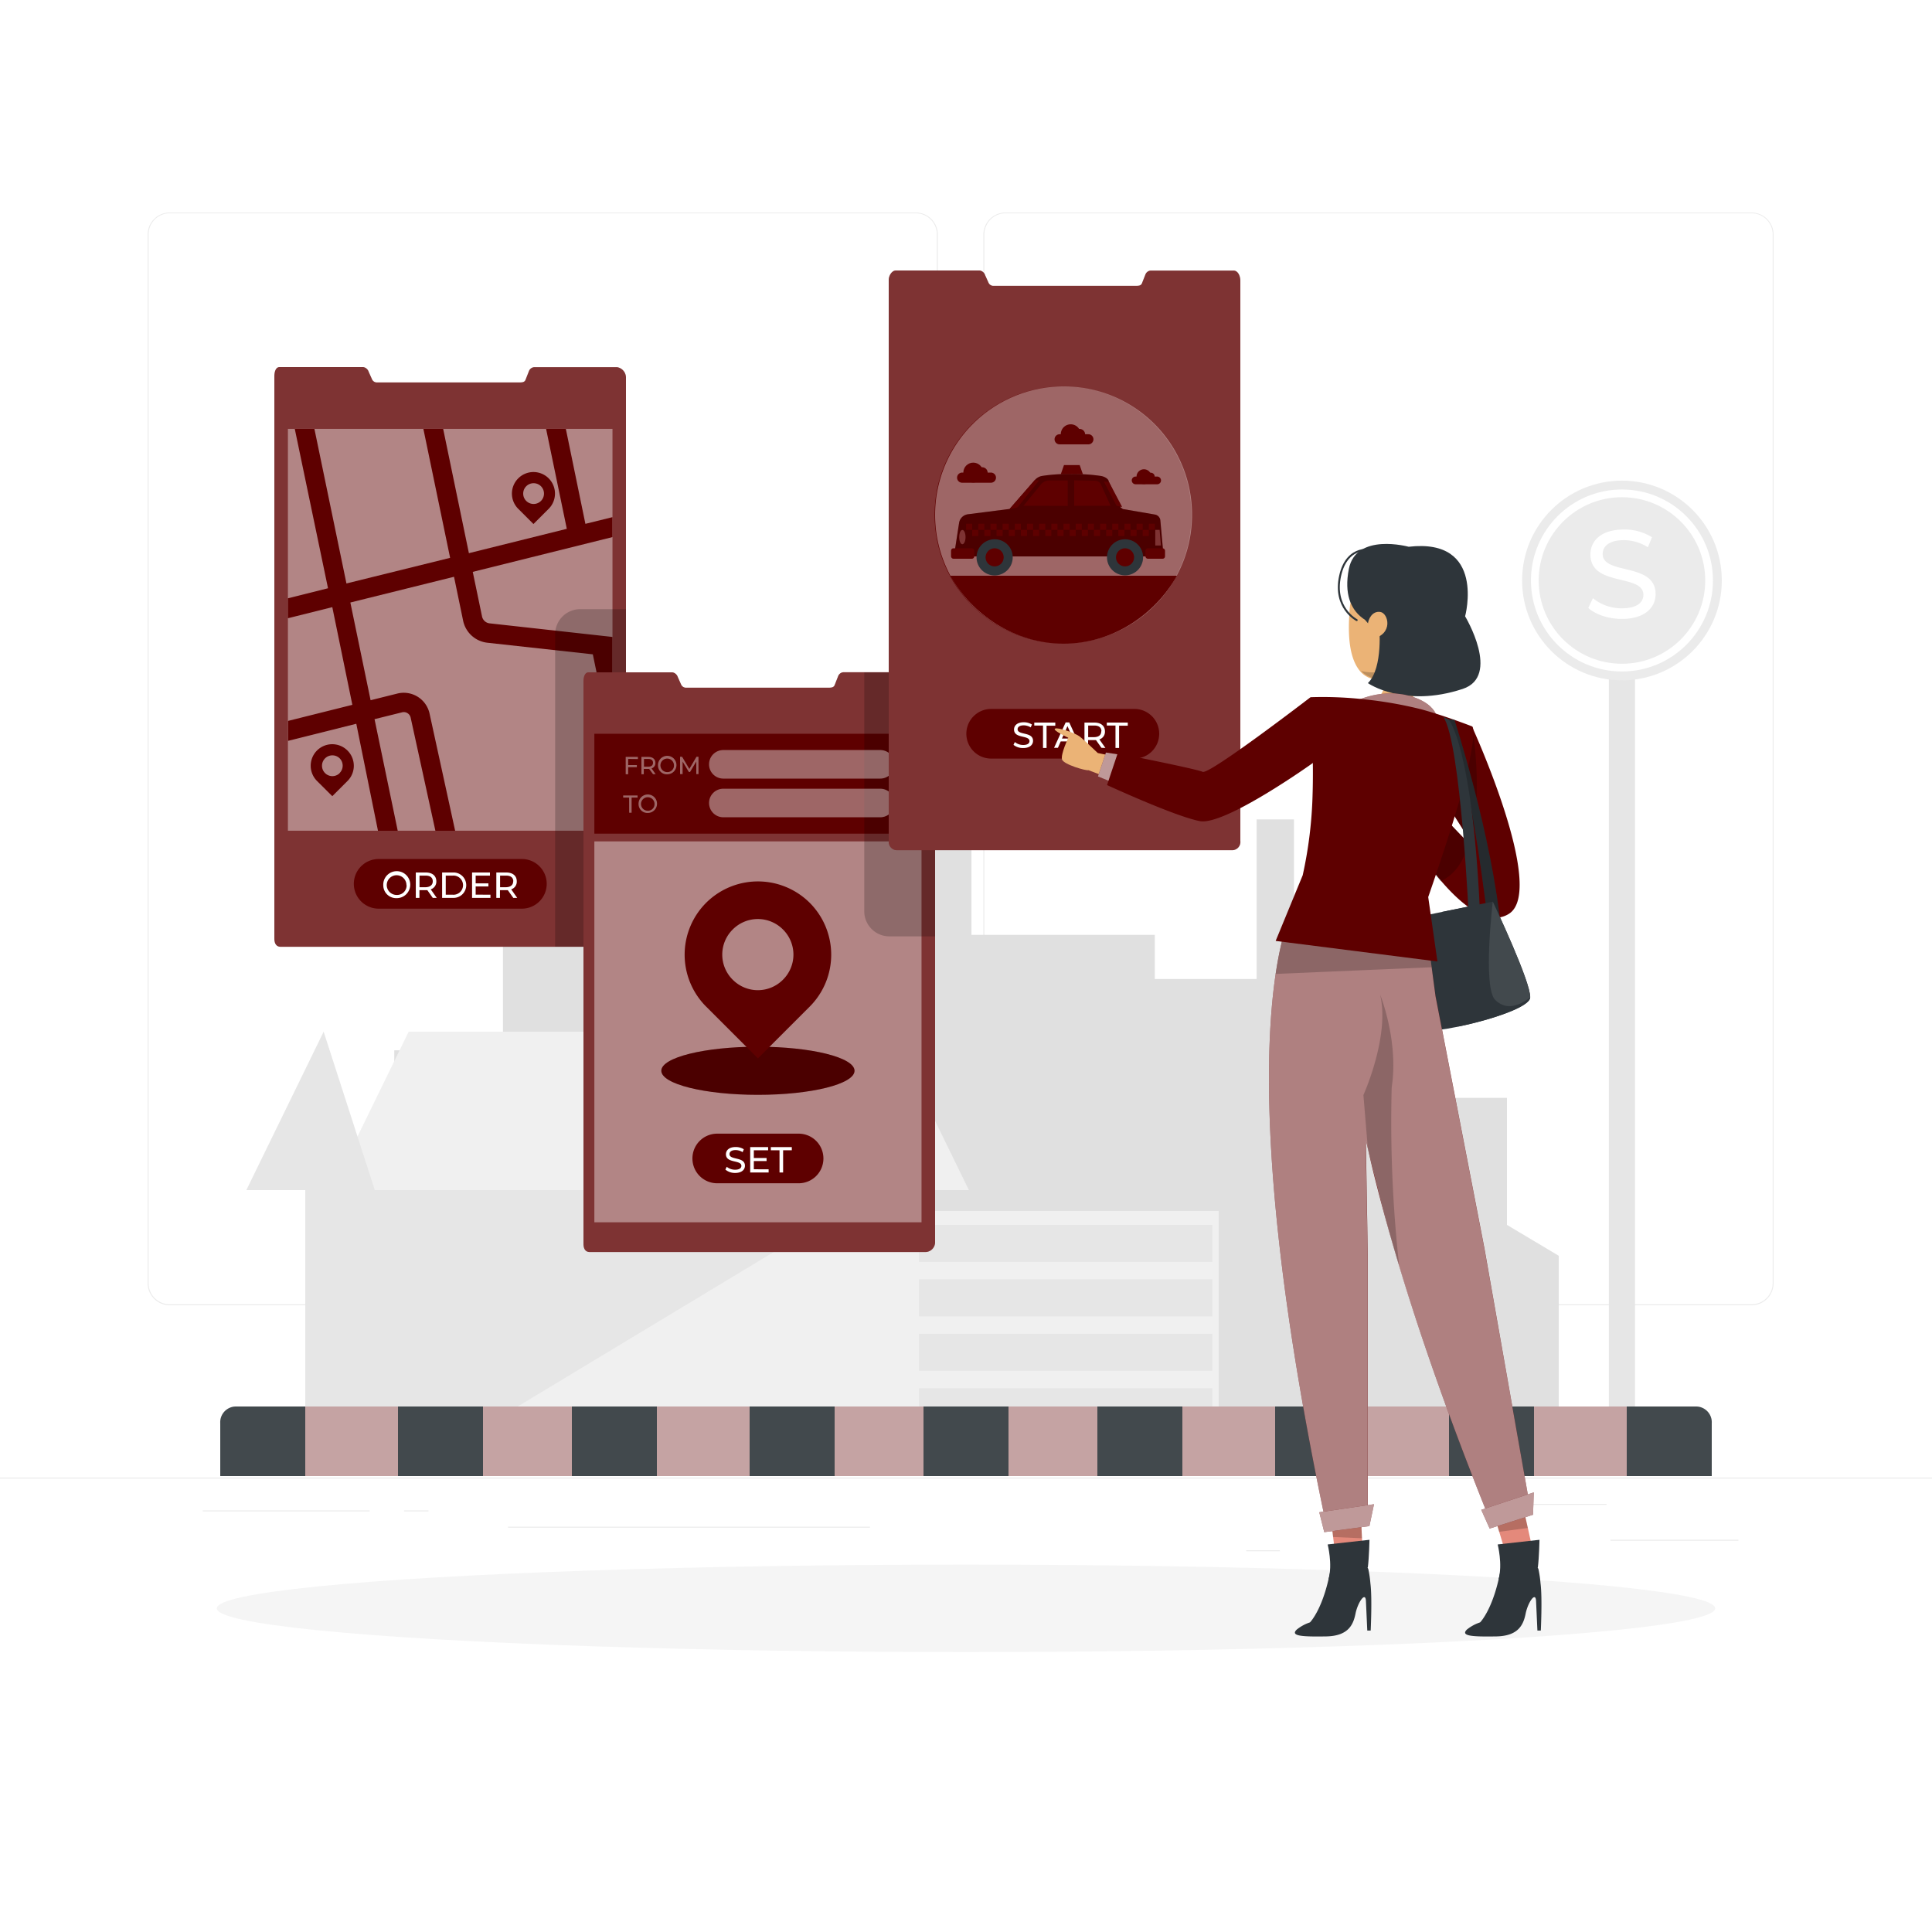 <svg class="animated" id="freepik_stories-user-flow" xmlns="http://www.w3.org/2000/svg" viewBox="0 0 500 500" version="1.1" xmlns:xlink="http://www.w3.org/1999/xlink" xmlns:svgjs="http://svgjs.com/svgjs"><style>svg#freepik_stories-user-flow:not(.animated) .animable {opacity: 0;}svg#freepik_stories-user-flow.animated #freepik--Character--inject-143 {animation: 1s 1 forwards cubic-bezier(.36,-0.01,.5,1.38) slideLeft;animation-delay: 0s;}            @keyframes slideLeft {                0% {                    opacity: 0;                    transform: translateX(-30px);                }                100% {                    opacity: 1;                    transform: translateX(0);                }            }        </style><g id="freepik--background-complete--inject-143" class="animable" style="transform-origin: 250px 228.23px;"><rect y="382.4" width="500" height="0.25" style="fill: rgb(235, 235, 235); transform-origin: 250px 382.525px;" id="elm64tcz9wuyj" class="animable"></rect><rect x="416.78" y="398.49" width="33.12" height="0.25" style="fill: rgb(235, 235, 235); transform-origin: 433.34px 398.615px;" id="el3m6f8d99xz6" class="animable"></rect><rect x="322.53" y="401.21" width="8.69" height="0.25" style="fill: rgb(235, 235, 235); transform-origin: 326.875px 401.335px;" id="elbcggmb99q8t" class="animable"></rect><rect x="396.59" y="389.21" width="19.19" height="0.25" style="fill: rgb(235, 235, 235); transform-origin: 406.185px 389.335px;" id="el5785ykyazmk" class="animable"></rect><rect x="52.46" y="390.89" width="43.19" height="0.25" style="fill: rgb(235, 235, 235); transform-origin: 74.055px 391.015px;" id="elydebn15jth9" class="animable"></rect><rect x="104.56" y="390.89" width="6.33" height="0.25" style="fill: rgb(235, 235, 235); transform-origin: 107.725px 391.015px;" id="eluajpa1ajsn" class="animable"></rect><rect x="131.47" y="395.11" width="93.68" height="0.25" style="fill: rgb(235, 235, 235); transform-origin: 178.31px 395.235px;" id="el1m14unfp40e" class="animable"></rect><path d="M237,337.8H43.91a5.71,5.71,0,0,1-5.7-5.71V60.66A5.71,5.71,0,0,1,43.91,55H237a5.71,5.71,0,0,1,5.71,5.71V332.09A5.71,5.71,0,0,1,237,337.8ZM43.91,55.2a5.46,5.46,0,0,0-5.45,5.46V332.09a5.46,5.46,0,0,0,5.45,5.46H237a5.47,5.47,0,0,0,5.46-5.46V60.66A5.47,5.47,0,0,0,237,55.2Z" style="fill: rgb(235, 235, 235); transform-origin: 140.46px 196.4px;" id="elb9og3ogs1hl" class="animable"></path><path d="M453.31,337.8H260.21a5.72,5.72,0,0,1-5.71-5.71V60.66A5.72,5.72,0,0,1,260.21,55h193.1A5.71,5.71,0,0,1,459,60.66V332.09A5.71,5.71,0,0,1,453.31,337.8ZM260.21,55.2a5.47,5.47,0,0,0-5.46,5.46V332.09a5.47,5.47,0,0,0,5.46,5.46h193.1a5.47,5.47,0,0,0,5.46-5.46V60.66a5.47,5.47,0,0,0-5.46-5.46Z" style="fill: rgb(235, 235, 235); transform-origin: 356.75px 196.4px;" id="elyhbotdayabd" class="animable"></path><polygon points="390 317 390 284.12 334.88 284.12 334.88 212.07 325.21 212.07 325.21 253.36 298.86 253.36 298.86 241.94 251.41 241.94 251.41 202.4 242.62 202.4 242.62 154.08 235.59 154.08 235.59 201.52 218.9 201.52 218.9 271.81 187.27 271.81 187.27 201.52 130.16 201.52 130.16 271.81 102.04 271.81 102.04 366.71 403.41 366.71 403.41 325 390 317" style="fill: rgb(224, 224, 224); transform-origin: 252.725px 260.395px;" id="eljlsvq6v3uzb" class="animable"></polygon><polygon points="250.75 308 230.74 267 105.76 267 85.75 308 101 308 101 367 235 367 235 308 250.75 308" style="fill: rgb(240, 240, 240); transform-origin: 168.25px 317px;" id="el7ip0qopjjj5" class="animable"></polygon><rect x="223" y="313.38" width="92.41" height="53.62" style="fill: rgb(240, 240, 240); transform-origin: 269.205px 340.19px;" id="el8a1wkqp92r6" class="animable"></rect><rect x="237.85" y="317" width="75.91" height="9.58" style="fill: rgb(230, 230, 230); transform-origin: 275.805px 321.79px;" id="elrr4assllt0m" class="animable"></rect><rect x="237.85" y="331.09" width="75.91" height="9.58" style="fill: rgb(230, 230, 230); transform-origin: 275.805px 335.88px;" id="eltq4dnubcklc" class="animable"></rect><rect x="237.85" y="345.18" width="75.91" height="9.58" style="fill: rgb(230, 230, 230); transform-origin: 275.805px 349.97px;" id="el9qofnudaoo" class="animable"></rect><rect x="237.85" y="359.27" width="75.91" height="7.73" style="fill: rgb(230, 230, 230); transform-origin: 275.805px 363.135px;" id="el8kzo7027isc" class="animable"></rect><polygon points="213 308 97 308 83.76 267 63.75 308 79 308 79 367 129 367 213 316.33 213 308" style="fill: rgb(230, 230, 230); transform-origin: 138.375px 317px;" id="eljm0oebj1meh" class="animable"></polygon><rect x="416.38" y="133.27" width="6.76" height="233.73" style="fill: rgb(230, 230, 230); transform-origin: 419.76px 250.135px;" id="eli9bg2aow0os" class="animable"></rect><g id="eljal4stam7a"><circle cx="419.76" cy="150.23" r="25.84" style="fill: rgb(235, 235, 235); transform-origin: 419.76px 150.23px; transform: rotate(-80.78deg);" class="animable" id="elbn8ubouhh4i"></circle></g><path d="M411.05,157.34l1.2-2.53a11.64,11.64,0,0,0,7.46,2.62c3.92,0,5.6-1.52,5.6-3.49,0-5.52-13.71-2-13.71-10.44,0-3.49,2.72-6.46,8.66-6.46a13.37,13.37,0,0,1,7.28,2l-1.07,2.59a11.68,11.68,0,0,0-6.21-1.84c-3.84,0-5.49,1.61-5.49,3.58,0,5.53,13.7,2.07,13.7,10.38,0,3.46-2.78,6.43-8.76,6.43C416.26,160.18,412.86,159,411.05,157.34Z" style="fill: rgb(255, 255, 255); transform-origin: 419.76px 148.609px;" id="elg2o3jx4m6uw" class="animable"></path><g id="el9ftdgnm1s5n"><circle cx="419.76" cy="150.23" r="22.55" style="fill: none; stroke: rgb(255, 255, 255); stroke-miterlimit: 10; stroke-width: 2px; transform-origin: 419.76px 150.23px; transform: rotate(-80.78deg);" class="animable" id="elffpk7be8roh"></circle></g></g><g id="freepik--Shadow--inject-143" class="animable" style="transform-origin: 250px 416.24px;"><ellipse id="freepik--path--inject-143" cx="250" cy="416.24" rx="193.89" ry="11.32" style="fill: rgb(245, 245, 245); transform-origin: 250px 416.24px;" class="animable"></ellipse></g><g id="freepik--Street--inject-143" class="animable" style="transform-origin: 250px 373px;"><path d="M443,368.3V382H57V368.3a4.08,4.08,0,0,1,4-4.3H439A4.08,4.08,0,0,1,443,368.3Z" style="fill: rgb(46, 53, 58); transform-origin: 250px 373px;" id="el3hu9dku1tb" class="animable"></path><rect x="79" y="364" width="24" height="18" style="fill: #5E0000; transform-origin: 91px 373px;" id="el27bkm1ny98bh" class="animable"></rect><rect x="125" y="364" width="23" height="18" style="fill: #5E0000; transform-origin: 136.5px 373px;" id="elvgp4uqrlef" class="animable"></rect><rect x="170" y="364" width="24" height="18" style="fill: #5E0000; transform-origin: 182px 373px;" id="el7bybt1haqou" class="animable"></rect><rect x="216" y="364" width="23" height="18" style="fill: #5E0000; transform-origin: 227.5px 373px;" id="elc8gpdwfkmaq" class="animable"></rect><rect x="261" y="364" width="23" height="18" style="fill: #5E0000; transform-origin: 272.5px 373px;" id="el535rl3dfdwn" class="animable"></rect><rect x="306" y="364" width="24" height="18" style="fill: #5E0000; transform-origin: 318px 373px;" id="elotmxt2tf6nk" class="animable"></rect><rect x="352" y="364" width="23" height="18" style="fill: #5E0000; transform-origin: 363.5px 373px;" id="elmwit9qq3ysh" class="animable"></rect><rect x="397" y="364" width="24" height="18" style="fill: #5E0000; transform-origin: 409px 373px;" id="els80q470taer" class="animable"></rect><g id="ellwlaameafyn"><g style="opacity: 0.6; isolation: isolate; transform-origin: 250px 373px;" class="animable" id="el0q2rk99i8sso"><rect x="79" y="364" width="24" height="18" style="fill: rgb(255, 255, 255); transform-origin: 91px 373px;" id="eli4ma47jjn39" class="animable"></rect><rect x="125" y="364" width="23" height="18" style="fill: rgb(255, 255, 255); transform-origin: 136.5px 373px;" id="el2t98tl24n69" class="animable"></rect><rect x="170" y="364" width="24" height="18" style="fill: rgb(255, 255, 255); transform-origin: 182px 373px;" id="el5auchywqqu" class="animable"></rect><rect x="216" y="364" width="23" height="18" style="fill: rgb(255, 255, 255); transform-origin: 227.5px 373px;" id="elolaosdh4om" class="animable"></rect><rect x="261" y="364" width="23" height="18" style="fill: rgb(255, 255, 255); transform-origin: 272.5px 373px;" id="elx0wzqz3c4x" class="animable"></rect><rect x="306" y="364" width="24" height="18" style="fill: rgb(255, 255, 255); transform-origin: 318px 373px;" id="elsaqqfo819s" class="animable"></rect><rect x="352" y="364" width="23" height="18" style="fill: rgb(255, 255, 255); transform-origin: 363.5px 373px;" id="elbf45tuhlcxe" class="animable"></rect><rect x="397" y="364" width="24" height="18" style="fill: rgb(255, 255, 255); transform-origin: 409px 373px;" id="elwwhlafhmvl9" class="animable"></rect></g></g><g id="elikomvrlcq3n"><path d="M443,368.3V382H57V368.3a4.08,4.08,0,0,1,4-4.3H439A4.08,4.08,0,0,1,443,368.3Z" style="fill: rgb(255, 255, 255); opacity: 0.1; isolation: isolate; transform-origin: 250px 373px;" class="animable" id="elyql1xulg9i"></path></g></g><g id="freepik--Screen3--inject-143" class="animable" style="transform-origin: 116.5px 170.015px;"><path d="M162,97.64v145a2.54,2.54,0,0,1-2.6,2.39H72.67c-1.24,0-1.67-.95-1.67-2.19V97.44c0-1.07.29-2.44,1.36-2.44H94a1.76,1.76,0,0,1,1.4,1.19l.89,2a1.38,1.38,0,0,0,1.4.78h36.91c.62,0,1.17-.09,1.4-.66l.9-2.29a1.58,1.58,0,0,1,1.39-1H159.7A2.75,2.75,0,0,1,162,97.64Z" style="fill: #5E0000; transform-origin: 116.5px 170.015px;" id="el3yeb19nunt5" class="animable"></path><g id="elnitc29id20t"><path d="M162,97.64v145a2.54,2.54,0,0,1-2.6,2.39H72.67c-1.24,0-1.67-.95-1.67-2.19V97.44c0-1.07.29-2.44,1.36-2.44H94a1.76,1.76,0,0,1,1.4,1.19l.89,2a1.38,1.38,0,0,0,1.4.78h36.91c.62,0,1.17-.09,1.4-.66l.9-2.29a1.58,1.58,0,0,1,1.39-1H159.7A2.75,2.75,0,0,1,162,97.64Z" style="fill: rgb(255, 255, 255); opacity: 0.2; transform-origin: 116.5px 170.015px;" class="animable" id="elsk7vf5tyq28"></path></g><g id="elpgpzly8dzj"><rect x="74.51" y="110.99" width="84" height="104" style="fill: rgb(255, 255, 255); opacity: 0.4; isolation: isolate; transform-origin: 116.51px 162.99px;" class="animable" id="elem73mnj9xq"></rect></g><path d="M142,123.8h0a5.56,5.56,0,0,0-7.88,0h0a5.56,5.56,0,0,0,0,7.88l3.94,3.94,3.94-3.94A5.58,5.58,0,0,0,142,123.8Zm-2,5.84h0a2.7,2.7,0,0,1-3.81,0h0a2.69,2.69,0,0,1,0-3.8h0a2.7,2.7,0,0,1,3.81,0h0A2.69,2.69,0,0,1,140,129.64Z" style="fill: #5E0000; transform-origin: 138.056px 128.892px;" id="elwr4fjxhabk" class="animable"></path><path d="M89.92,194.23h0a5.58,5.58,0,0,0-7.88,0h0a5.58,5.58,0,0,0,0,7.88L86,206.05l3.94-3.94A5.56,5.56,0,0,0,89.92,194.23Zm-2,5.84h0a2.67,2.67,0,0,1-3.8,0h0a2.69,2.69,0,0,1,0-3.8h0a2.69,2.69,0,0,1,3.8,0h0A2.69,2.69,0,0,1,87.88,200.07Z" style="fill: #5E0000; transform-origin: 85.989px 199.326px;" id="eltd9f5128k" class="animable"></path><path d="M146.44,111h-5.11l5.36,25.86-25.34,6.3L114.69,111h-5.12l6.92,33.37L89.66,151l-8.29-40H76.29l8.6,41.24-10.38,2.6V160L86,157.13l5.19,25.28-16.64,4.16v5.16l17.66-4.42L97.82,215h5.11l-6-28.88,7.12-1.77a1.75,1.75,0,0,1,1.41.22,1.81,1.81,0,0,1,.82,1.16l6.4,29.27h5.11l-6.62-30.33a6.84,6.84,0,0,0-8.33-5.18l-6.93,1.73-5.24-25.29,26.83-6.66,2.35,11.34a7.22,7.22,0,0,0,6.3,5.73l27.27,3,5.08,24.5v-29l-31.8-3.52a2.25,2.25,0,0,1-1.95-1.78l-2.4-11.54,36.15-9v-5.16l-7,1.73Z" style="fill: #5E0000; transform-origin: 116.505px 163px;" id="elmcbxn7dpdo" class="animable"></path><path d="M135.05,235.16H98a6.43,6.43,0,0,1-6.43-6.42h0A6.43,6.43,0,0,1,98,222.31h37.07a6.43,6.43,0,0,1,6.42,6.43h0A6.43,6.43,0,0,1,135.05,235.16Z" style="fill: #5E0000; transform-origin: 116.53px 228.735px;" id="elyjygvhbmx1h" class="animable"></path><path d="M99.19,229.08a3.49,3.49,0,1,1,3.5,3.36A3.34,3.34,0,0,1,99.19,229.08Zm6,0a2.55,2.55,0,1,0-2.54,2.53A2.46,2.46,0,0,0,105.23,229.08Z" style="fill: rgb(255, 255, 255); transform-origin: 102.678px 228.952px;" id="el19sktc76mev" class="animable"></path><path d="M112,232.37l-1.41-2-.41,0h-1.63v2h-.94V225.8h2.57c1.7,0,2.74.86,2.74,2.29a2.08,2.08,0,0,1-1.45,2.07l1.56,2.21Zm0-4.28c0-.94-.63-1.48-1.83-1.48h-1.6v3h1.6C111.34,229.57,112,229,112,228.09Z" style="fill: rgb(255, 255, 255); transform-origin: 110.32px 229.085px;" id="ellvg0plworr" class="animable"></path><path d="M114.42,225.8h2.77a3.29,3.29,0,1,1,0,6.57h-2.77Zm2.71,5.75a2.48,2.48,0,1,0,0-4.94h-1.77v4.94Z" style="fill: rgb(255, 255, 255); transform-origin: 117.541px 229.085px;" id="eliewv7m6qik" class="animable"></path><path d="M126.93,231.55v.82h-4.76V225.8h4.63v.81h-3.7v2h3.3v.8h-3.3v2.12Z" style="fill: rgb(255, 255, 255); transform-origin: 124.55px 229.085px;" id="eln4p44ik47no" class="animable"></path><path d="M132.84,232.37l-1.42-2-.41,0h-1.62v2h-.94V225.8H131c1.71,0,2.74.86,2.74,2.29a2.07,2.07,0,0,1-1.44,2.07l1.55,2.21Zm0-4.28c0-.94-.63-1.48-1.83-1.48h-1.59v3H131C132.18,229.57,132.81,229,132.81,228.09Z" style="fill: rgb(255, 255, 255); transform-origin: 131.15px 229.085px;" id="elo6ftuumajsb" class="animable"></path><g id="eltnrgr317n1"><path d="M162,157.65v84.71a2.65,2.65,0,0,1-2.64,2.64H143.67V164.15a6.5,6.5,0,0,1,6.5-6.5Z" style="opacity: 0.2; isolation: isolate; transform-origin: 152.835px 201.325px;" class="animable" id="el7agodh63y3n"></path></g></g><g id="freepik--Screen2--inject-143" class="animable" style="transform-origin: 196.5px 249px;"><path d="M242,176.64v145a2.55,2.55,0,0,1-2.61,2.39H152.66c-1.24,0-1.66-.95-1.66-2.19V176.44c0-1.07.27-2.44,1.35-2.44H174a1.76,1.76,0,0,1,1.4,1.19l.89,2a1.38,1.38,0,0,0,1.4.78h36.91c.61,0,1.17-.09,1.4-.66l.9-2.29a1.58,1.58,0,0,1,1.39-1.05h21.37A2.77,2.77,0,0,1,242,176.64Z" style="fill: #5E0000; transform-origin: 196.5px 249px;" id="elqfz531jiknj" class="animable"></path><g id="el2ov435efq4f"><path d="M242,176.64v145a2.55,2.55,0,0,1-2.61,2.39H152.66c-1.24,0-1.66-.95-1.66-2.19V176.44c0-1.07.27-2.44,1.35-2.44H174a1.76,1.76,0,0,1,1.4,1.19l.89,2a1.38,1.38,0,0,0,1.4.78h36.91c.61,0,1.17-.09,1.4-.66l.9-2.29a1.58,1.58,0,0,1,1.39-1.05h21.37A2.77,2.77,0,0,1,242,176.64Z" style="fill: rgb(255, 255, 255); opacity: 0.2; transform-origin: 196.5px 249px;" class="animable" id="elw39hthyh2o"></path></g><rect x="153.82" y="189.9" width="84.67" height="25.85" style="fill: #5E0000; transform-origin: 196.155px 202.825px;" id="elficwip79156" class="animable"></rect><g id="el4grantvi3ds"><rect x="153.82" y="217.75" width="84.67" height="98.58" style="fill: rgb(255, 255, 255); opacity: 0.4; isolation: isolate; transform-origin: 196.155px 267.04px;" class="animable" id="elr85348sexxp"></rect></g><g id="elf1td0ac7h8g"><g style="opacity: 0.4; isolation: isolate; transform-origin: 171.35px 198.001px;" class="animable" id="elarvan3rn5n"><path d="M162.57,196.41V198h2.25v.55h-2.25v1.82h-.64v-4.49h3.16v.56Z" style="fill: rgb(255, 255, 255); transform-origin: 163.51px 198.125px;" id="elw6jqsnb5avs" class="animable"></path><path d="M169,200.34,168,199h-1.39v1.37H166v-4.49h1.75c1.16,0,1.87.59,1.87,1.56a1.41,1.41,0,0,1-1,1.42l1.06,1.51Zm0-2.93c0-.64-.43-1-1.25-1h-1.09v2h1.09C168.55,198.43,169,198.05,169,197.41Z" style="fill: rgb(255, 255, 255); transform-origin: 167.84px 198.125px;" id="el9osum0qcyg" class="animable"></path><path d="M170.29,198.09a2.39,2.39,0,1,1,2.39,2.3A2.28,2.28,0,0,1,170.29,198.09Zm4.13,0a1.75,1.75,0,1,0-1.74,1.73A1.68,1.68,0,0,0,174.42,198.09Z" style="fill: rgb(255, 255, 255); transform-origin: 172.678px 198.001px;" id="elwhl7vlhqlgi" class="animable"></path><path d="M180.2,200.34v-3.27l-1.62,2.72h-.3l-1.62-2.7v3.25H176v-4.49h.53l1.87,3.15,1.85-3.15h.52v4.49Z" style="fill: rgb(255, 255, 255); transform-origin: 178.385px 198.095px;" id="elpv77s01ia4h" class="animable"></path></g></g><path d="M221.15,277.11c0,3.44-11.19,6.23-25,6.23s-25-2.79-25-6.23,11.19-6.22,25-6.22S221.15,273.67,221.15,277.11Z" style="fill: #5E0000; transform-origin: 196.15px 277.115px;" id="elxepcz3vvbai" class="animable"></path><g id="el0rn22s0zt1cl"><path d="M221.15,277.11c0,3.44-11.19,6.23-25,6.23s-25-2.79-25-6.23,11.19-6.22,25-6.22S221.15,273.67,221.15,277.11Z" style="opacity: 0.2; isolation: isolate; transform-origin: 196.15px 277.115px;" class="animable" id="elpkb3v7v5ht"></path></g><path d="M209.57,233.66h0a19,19,0,0,0-26.84,0h0a19,19,0,0,0,0,26.83l13.42,13.42,13.42-13.42A19,19,0,0,0,209.57,233.66Zm-6.94,19.89h0a9.16,9.16,0,0,1-13,0h0a9.15,9.15,0,0,1,0-13h0a9.16,9.16,0,0,1,13,0h0A9.15,9.15,0,0,1,202.63,253.55Z" style="fill: #5E0000; transform-origin: 196.15px 251.01px;" id="elruq45czox87" class="animable"></path><path d="M206.68,306.23H185.62a6.41,6.41,0,0,1-6.42-6.42h0a6.41,6.41,0,0,1,6.42-6.42h21.06a6.41,6.41,0,0,1,6.42,6.42h0A6.41,6.41,0,0,1,206.68,306.23Z" style="fill: #5E0000; transform-origin: 196.15px 299.81px;" id="elhuc6o7ifaes" class="animable"></path><path d="M187.73,302.69l.35-.73a3.36,3.36,0,0,0,2.16.76c1.14,0,1.63-.44,1.63-1,0-1.6-4-.59-4-3,0-1,.79-1.87,2.51-1.87a3.87,3.87,0,0,1,2.12.58l-.31.75a3.39,3.39,0,0,0-1.81-.54c-1.11,0-1.59.47-1.59,1.05,0,1.6,4,.6,4,3,0,1-.81,1.87-2.55,1.87A3.87,3.87,0,0,1,187.73,302.69Z" style="fill: rgb(255, 255, 255); transform-origin: 190.26px 300.205px;" id="ellkqi04j3bb" class="animable"></path><path d="M198.92,302.62v.82h-4.77v-6.57h4.64v.82h-3.7v2h3.3v.79h-3.3v2.12Z" style="fill: rgb(255, 255, 255); transform-origin: 196.535px 300.155px;" id="elo9xaarp9qll" class="animable"></path><path d="M201.74,297.69h-2.25v-.82h5.43v.82h-2.25v5.75h-.93Z" style="fill: rgb(255, 255, 255); transform-origin: 202.205px 300.155px;" id="el1590cf6prz5" class="animable"></path><g id="elrkulc0npva"><path d="M242,242.33V176.64a2.65,2.65,0,0,0-2.64-2.64H223.67v61.83a6.5,6.5,0,0,0,6.5,6.5Z" style="opacity: 0.2; isolation: isolate; transform-origin: 232.835px 208.165px;" class="animable" id="el8y37z3bcv0s"></path></g><g id="el1mhlli1fwg9"><g style="opacity: 0.4; isolation: isolate; transform-origin: 165.659px 208.001px;" class="animable" id="eld33h6lu0056"><path d="M162.82,206.41h-1.54v-.55H165v.55h-1.54v3.93h-.63Z" style="fill: rgb(255, 255, 255); transform-origin: 163.14px 208.1px;" id="elgh5fdd1g0ao" class="animable"></path><path d="M165.26,208.1a2.39,2.39,0,1,1,2.39,2.29A2.28,2.28,0,0,1,165.26,208.1Zm4.13,0a1.75,1.75,0,1,0-1.74,1.72A1.69,1.69,0,0,0,169.39,208.1Z" style="fill: rgb(255, 255, 255); transform-origin: 167.648px 208.001px;" id="eldv1jabrsihg" class="animable"></path></g></g><g id="elt2bj078cxm"><path d="M227.8,194.11H187.2a3.69,3.69,0,0,0-3.7,3.69h0a3.69,3.69,0,0,0,3.7,3.7h40.6a3.69,3.69,0,0,0,3.7-3.7h0A3.69,3.69,0,0,0,227.8,194.11Z" style="fill: rgb(255, 255, 255); opacity: 0.4; isolation: isolate; transform-origin: 207.5px 197.805px;" class="animable" id="el9ihquvgo2lu"></path></g><g id="elyzt5d68mseq"><path d="M227.8,204.12H187.2a3.69,3.69,0,0,0-3.7,3.69h0a3.7,3.7,0,0,0,3.7,3.7h40.6a3.7,3.7,0,0,0,3.7-3.7h0A3.69,3.69,0,0,0,227.8,204.12Z" style="fill: rgb(255, 255, 255); opacity: 0.4; isolation: isolate; transform-origin: 207.5px 207.815px;" class="animable" id="el0egxdgccgau8"></path></g></g><g id="freepik--Screen1--inject-143" class="animable" style="transform-origin: 275.508px 145.015px;"><path d="M321,72.64v145a2.13,2.13,0,0,1-2.1,2.39H232.17a2.14,2.14,0,0,1-2.17-2.19V72.44c0-1.07.79-2.44,1.86-2.44h21.68a1.75,1.75,0,0,1,1.4,1.19l.9,2a1.37,1.37,0,0,0,1.39.78h36.92c.61,0,1.16-.09,1.39-.66l.9-2.29a1.59,1.59,0,0,1,1.4-1h21.37C320.39,70,321,71.45,321,72.64Z" style="fill: #5E0000; transform-origin: 275.508px 145.015px;" id="el24x3ohi4urjh" class="animable"></path><g id="elrrpijinoogc"><path d="M321,72.64v145a2.13,2.13,0,0,1-2.1,2.39H232.17a2.14,2.14,0,0,1-2.17-2.19V72.44c0-1.07.79-2.44,1.86-2.44h21.68a1.75,1.75,0,0,1,1.4,1.19l.9,2a1.37,1.37,0,0,0,1.39.78h36.92c.61,0,1.16-.09,1.39-.66l.9-2.29a1.59,1.59,0,0,1,1.4-1h21.37C320.39,70,321,71.45,321,72.64Z" style="fill: rgb(255, 255, 255); opacity: 0.2; transform-origin: 275.508px 145.015px;" class="animable" id="elsjqysqh14s"></path></g><circle cx="275.11" cy="133.25" r="33.25" style="fill: #5E0000; transform-origin: 275.11px 133.25px;" id="elb88l6vzpwe" class="animable"></circle><g id="elg8cp5rkhcr"><path d="M308.5,133.25A33.25,33.25,0,1,1,275.25,100,33.19,33.19,0,0,1,308.5,133.25Z" style="fill: rgb(255, 255, 255); opacity: 0.4; isolation: isolate; transform-origin: 275.25px 133.25px;" class="animable" id="el37hd6ex5hgo"></path></g><polygon points="280.25 122.73 274.53 122.73 275.36 120.36 279.42 120.36 280.25 122.73" style="fill: #5E0000; transform-origin: 277.39px 121.545px;" id="ellribt2kunw" class="animable"></polygon><path d="M301.14,144H246.87l1.34-8.67a2.66,2.66,0,0,1,2.3-2.24l10.78-1.38,6.51-7.46,0,0a3.24,3.24,0,0,1,1.85-1.07,43.26,43.26,0,0,1,7.68-.49,47.1,47.1,0,0,1,7.52.48c1,.15,2.13.75,2.13,1.63h0s.07.07.08.1l3,6.33-.08.09h0l.63.42,8.25,1.42a1.7,1.7,0,0,1,1.43,1.45Z" style="fill: #5E0000; transform-origin: 274.005px 133.338px;" id="elvw8b7kwped" class="animable"></path><g id="ely57gh457gtq"><path d="M301.14,144H246.87l1.34-8.67a2.66,2.66,0,0,1,2.3-2.24l10.78-1.38,6.51-7.46,0,0a3.24,3.24,0,0,1,1.85-1.07,43.26,43.26,0,0,1,7.68-.49,47.1,47.1,0,0,1,7.52.48c1,.15,2.13.75,2.13,1.63h0s.07.07.08.1l3,6.33-.08.09h0l.63.42,8.25,1.42a1.7,1.7,0,0,1,1.43,1.45Z" style="opacity: 0.2; isolation: isolate; transform-origin: 274.005px 133.338px;" class="animable" id="el6bc4w603yvo"></path></g><path d="M262.09,144.24a4.68,4.68,0,1,1-4.67-4.68A4.67,4.67,0,0,1,262.09,144.24Z" style="fill: rgb(46, 53, 58); transform-origin: 257.41px 144.24px;" id="elnp7fwf8ncha" class="animable"></path><path d="M259.75,144.24a2.34,2.34,0,1,1-2.33-2.34A2.33,2.33,0,0,1,259.75,144.24Z" style="fill: #5E0000; transform-origin: 257.41px 144.24px;" id="elqc439divy2s" class="animable"></path><path d="M295.83,144.24a4.67,4.67,0,1,1-4.67-4.68A4.67,4.67,0,0,1,295.83,144.24Z" style="fill: rgb(46, 53, 58); transform-origin: 291.16px 144.23px;" id="elppox1f71cnd" class="animable"></path><path d="M293.5,144.24a2.34,2.34,0,1,1-2.34-2.34A2.33,2.33,0,0,1,293.5,144.24Z" style="fill: #5E0000; transform-origin: 291.16px 144.24px;" id="el32cnq17rdvv" class="animable"></path><rect x="246.13" y="141.9" width="6.01" height="2.7" rx="0.6" style="fill: #5E0000; transform-origin: 249.135px 143.25px;" id="elggvvszanzfn" class="animable"></rect><rect x="296.44" y="141.9" width="5.07" height="2.7" rx="0.6" style="fill: #5E0000; transform-origin: 298.975px 143.25px;" id="ellms5k8vzigf" class="animable"></rect><path d="M249.88,139c0,1-.37,1.85-.82,1.85s-.82-.83-.82-1.85.36-1.85.82-1.85S249.88,138,249.88,139Z" style="fill: #5E0000; transform-origin: 249.06px 139px;" id="el68bgn5ayh3s" class="animable"></path><polygon points="300.45 141.17 298.98 141.17 298.98 137.13 300.11 137.13 300.45 141.17" style="fill: #5E0000; transform-origin: 299.715px 139.15px;" id="elg18sj36q8yb" class="animable"></polygon><rect x="250.02" y="135.55" width="1.58" height="1.58" style="fill: #5E0000; transform-origin: 250.81px 136.34px;" id="el6joksipbrwb" class="animable"></rect><rect x="251.6" y="137.13" width="1.58" height="1.58" style="fill: #5E0000; transform-origin: 252.39px 137.92px;" id="el1l1b1g2idul" class="animable"></rect><rect x="253.18" y="135.55" width="1.58" height="1.58" style="fill: #5E0000; transform-origin: 253.97px 136.34px;" id="el2l3wcbx02bn" class="animable"></rect><rect x="254.75" y="137.13" width="1.58" height="1.58" style="fill: #5E0000; transform-origin: 255.54px 137.92px;" id="elqn6l6ypj2t" class="animable"></rect><rect x="256.33" y="135.55" width="1.58" height="1.58" style="fill: #5E0000; transform-origin: 257.12px 136.34px;" id="elvhvnb7ou5z9" class="animable"></rect><rect x="257.9" y="137.13" width="1.58" height="1.58" style="fill: #5E0000; transform-origin: 258.69px 137.92px;" id="elohcz2hvgjo" class="animable"></rect><rect x="259.48" y="135.55" width="1.58" height="1.58" style="fill: #5E0000; transform-origin: 260.27px 136.34px;" id="ely8j5j1qa02" class="animable"></rect><rect x="261.06" y="137.13" width="1.58" height="1.58" style="fill: #5E0000; transform-origin: 261.85px 137.92px;" id="eloa9h4h4lm7" class="animable"></rect><rect x="262.63" y="135.55" width="1.58" height="1.58" style="fill: #5E0000; transform-origin: 263.42px 136.34px;" id="eluf26l4wm74c" class="animable"></rect><rect x="264.21" y="137.13" width="1.58" height="1.58" style="fill: #5E0000; transform-origin: 265px 137.92px;" id="elv113iymvr1" class="animable"></rect><rect x="265.78" y="135.55" width="1.58" height="1.58" style="fill: #5E0000; transform-origin: 266.57px 136.34px;" id="elgdorngitx0l" class="animable"></rect><rect x="267.36" y="137.13" width="1.58" height="1.58" style="fill: #5E0000; transform-origin: 268.15px 137.92px;" id="el8mvs55lys7o" class="animable"></rect><rect x="268.94" y="135.55" width="1.58" height="1.58" style="fill: #5E0000; transform-origin: 269.73px 136.34px;" id="elepdzuk0kkq6" class="animable"></rect><rect x="270.51" y="137.13" width="1.58" height="1.58" style="fill: #5E0000; transform-origin: 271.3px 137.92px;" id="elrmk1vw6byfk" class="animable"></rect><rect x="272.09" y="135.55" width="1.58" height="1.58" style="fill: #5E0000; transform-origin: 272.88px 136.34px;" id="el6vuuf5ylpyt" class="animable"></rect><rect x="273.66" y="137.13" width="1.58" height="1.58" style="fill: #5E0000; transform-origin: 274.45px 137.92px;" id="elw0ms1y66diq" class="animable"></rect><rect x="275.24" y="135.55" width="1.58" height="1.58" style="fill: #5E0000; transform-origin: 276.03px 136.34px;" id="elb4sbd2tvfmd" class="animable"></rect><rect x="276.82" y="137.13" width="1.58" height="1.58" style="fill: #5E0000; transform-origin: 277.61px 137.92px;" id="elzcyv7b17ija" class="animable"></rect><rect x="278.39" y="135.55" width="1.58" height="1.58" style="fill: #5E0000; transform-origin: 279.18px 136.34px;" id="elfy9p6ha8bau" class="animable"></rect><rect x="279.97" y="137.13" width="1.58" height="1.58" style="fill: #5E0000; transform-origin: 280.76px 137.92px;" id="el1e7fow3qo26" class="animable"></rect><rect x="281.54" y="135.55" width="1.58" height="1.58" style="fill: #5E0000; transform-origin: 282.33px 136.34px;" id="elcm6vj2mqul" class="animable"></rect><rect x="283.12" y="137.13" width="1.58" height="1.58" style="fill: #5E0000; transform-origin: 283.91px 137.92px;" id="elbidkphi9lmk" class="animable"></rect><rect x="284.7" y="135.55" width="1.58" height="1.58" style="fill: #5E0000; transform-origin: 285.49px 136.34px;" id="elccusqdk3uea" class="animable"></rect><rect x="286.27" y="137.13" width="1.58" height="1.58" style="fill: #5E0000; transform-origin: 287.06px 137.92px;" id="elxl3jjzrzc3" class="animable"></rect><rect x="287.85" y="135.55" width="1.58" height="1.58" style="fill: #5E0000; transform-origin: 288.64px 136.34px;" id="el3utnulc5caf" class="animable"></rect><rect x="289.42" y="137.13" width="1.58" height="1.58" style="fill: #5E0000; transform-origin: 290.21px 137.92px;" id="elum4rupeld0p" class="animable"></rect><rect x="291" y="135.55" width="1.58" height="1.58" style="fill: #5E0000; transform-origin: 291.79px 136.34px;" id="elzjb920vy3f" class="animable"></rect><rect x="292.58" y="137.13" width="1.58" height="1.58" style="fill: #5E0000; transform-origin: 293.37px 137.92px;" id="elfpfwdp3b9v8" class="animable"></rect><rect x="294.15" y="135.55" width="1.58" height="1.58" style="fill: #5E0000; transform-origin: 294.94px 136.34px;" id="el10s42v453nx" class="animable"></rect><rect x="295.73" y="137.13" width="1.58" height="1.58" style="fill: #5E0000; transform-origin: 296.52px 137.92px;" id="elz9f99m3t0w8" class="animable"></rect><rect x="297.31" y="135.55" width="1.58" height="1.58" style="fill: #5E0000; transform-origin: 298.1px 136.34px;" id="el81pc0sbc0j3" class="animable"></rect><path d="M278,130.89v-6.58l5.42.1a1.69,1.69,0,0,1,1.52,1l2.47,5.48Z" style="fill: #5E0000; transform-origin: 282.705px 127.6px;" id="el21aswlcts78" class="animable"></path><path d="M264.89,130.89l4.51-5.54a2.77,2.77,0,0,1,2.17-1h4.76v6.58Z" style="fill: #5E0000; transform-origin: 270.61px 127.64px;" id="el558s6wnwuxf" class="animable"></path><path d="M268.93,124.31l-5.51,6.9s0,.23-2.13.51l6.51-7.47,0,0Z" style="fill: #5E0000; transform-origin: 265.11px 127.985px;" id="elxatopl6jgy" class="animable"></path><path d="M290.41,131.21l-1.45-.32-3.28-6.26a8.42,8.42,0,0,1,1.32.15h0s.07.07.08.1Z" style="fill: #5E0000; transform-origin: 288.045px 127.92px;" id="eladh3f4er9ed" class="animable"></path><g id="el7xq8kwyy3de"><path d="M249.88,139c0,1-.37,1.85-.82,1.85s-.82-.83-.82-1.85.36-1.85.82-1.85S249.88,138,249.88,139Z" style="fill: rgb(255, 255, 255); opacity: 0.2; transform-origin: 249.06px 139px;" class="animable" id="elcwia9e4u4bl"></path></g><g id="el7klfihtss58"><polygon points="300.45 141.17 298.98 141.17 298.98 137.13 300.11 137.13 300.45 141.17" style="fill: rgb(255, 255, 255); opacity: 0.2; transform-origin: 299.715px 139.15px;" class="animable" id="elqnyr60iwvm"></polygon></g><path d="M304.59,149c-5.6,10-16.64,17.59-29.34,17.59S251.51,159,245.91,149Z" style="fill: #5E0000; transform-origin: 275.25px 157.795px;" id="elcobo393hxc" class="animable"></path><path d="M281.67,115h-7.44a1.31,1.31,0,0,1-1.31-1.31h0a1.31,1.31,0,0,1,1.31-1.31h7.44a1.31,1.31,0,0,1,1.31,1.31h0A1.31,1.31,0,0,1,281.67,115Z" style="fill: #5E0000; transform-origin: 277.95px 113.69px;" id="ele6p8ij8uq3h" class="animable"></path><path d="M279.67,112.38a2.57,2.57,0,1,1-2.57-2.57A2.57,2.57,0,0,1,279.67,112.38Z" style="fill: #5E0000; transform-origin: 277.1px 112.38px;" id="elpm182j0lg7" class="animable"></path><circle cx="279.4" cy="112.43" r="1.43" style="fill: #5E0000; transform-origin: 279.4px 112.43px;" id="el207jx8qwu5u" class="animable"></circle><path d="M299.47,125.33H293.9a1,1,0,0,1-1-1h0a1,1,0,0,1,1-1h5.57a1,1,0,0,1,1,1h0A1,1,0,0,1,299.47,125.33Z" style="fill: #5E0000; transform-origin: 296.685px 124.33px;" id="eltjfh4mxe1f" class="animable"></path><circle cx="296.05" cy="123.36" r="1.92" style="fill: #5E0000; transform-origin: 296.05px 123.36px;" id="elzfsypdnv1o9" class="animable"></circle><circle cx="297.77" cy="123.4" r="1.07" style="fill: #5E0000; transform-origin: 297.77px 123.4px;" id="el0kwrggx0jrx" class="animable"></circle><path d="M256.45,124.93H249a1.31,1.31,0,0,1-1.31-1.31h0A1.32,1.32,0,0,1,249,122.3h7.45a1.32,1.32,0,0,1,1.31,1.32h0A1.31,1.31,0,0,1,256.45,124.93Z" style="fill: #5E0000; transform-origin: 252.725px 123.615px;" id="elb0gam1hxp6" class="animable"></path><circle cx="251.88" cy="122.3" r="2.57" style="fill: #5E0000; transform-origin: 251.88px 122.3px;" id="elfuvbwihxkct" class="animable"></circle><circle cx="254.18" cy="122.35" r="1.43" style="fill: #5E0000; transform-origin: 254.18px 122.35px;" id="el1qt91yt22ca" class="animable"></circle><path d="M293.58,196.32H256.51a6.42,6.42,0,0,1-6.42-6.42h0a6.42,6.42,0,0,1,6.42-6.43h37.07A6.42,6.42,0,0,1,300,189.9h0A6.42,6.42,0,0,1,293.58,196.32Z" style="fill: #5E0000; transform-origin: 275.045px 189.895px;" id="el6oz8idniqsq" class="animable"></path><path d="M262.29,192.77l.35-.73a3.39,3.39,0,0,0,2.17.76c1.13,0,1.62-.44,1.62-1,0-1.61-4-.59-4-3,0-1,.79-1.88,2.52-1.88a3.94,3.94,0,0,1,2.11.58l-.31.75a3.46,3.46,0,0,0-1.8-.53c-1.12,0-1.6.47-1.6,1,0,1.61,4,.6,4,3,0,1-.81,1.87-2.54,1.87A3.9,3.9,0,0,1,262.29,192.77Z" style="fill: rgb(255, 255, 255); transform-origin: 264.82px 190.256px;" id="elbpib7w3x04" class="animable"></path><path d="M269.93,187.77h-2.26V187h5.44v.81h-2.26v5.76h-.92Z" style="fill: rgb(255, 255, 255); transform-origin: 270.39px 190.285px;" id="elv2rzo9hpowk" class="animable"></path><path d="M278,191.88h-3.49l-.72,1.65h-1l3-6.57h.93l3,6.57h-1Zm-.33-.75-1.41-3.22-1.42,3.22Z" style="fill: rgb(255, 255, 255); transform-origin: 276.255px 190.245px;" id="el9602c1ddvs9" class="animable"></path><path d="M285.05,193.53l-1.41-2-.42,0H281.6v2h-.94V187h2.56c1.71,0,2.74.86,2.74,2.29a2.07,2.07,0,0,1-1.44,2.07l1.56,2.21Zm0-4.28c0-.94-.63-1.48-1.83-1.48h-1.6v3h1.6C284.4,190.73,285,190.18,285,189.25Z" style="fill: rgb(255, 255, 255); transform-origin: 283.37px 190.285px;" id="ell8odrbn7v4" class="animable"></path><path d="M288.69,187.77h-2.25V187h5.43v.81h-2.25v5.76h-.93Z" style="fill: rgb(255, 255, 255); transform-origin: 289.155px 190.285px;" id="elvy7kjbavrx" class="animable"></path></g><g id="freepik--Character--inject-143" class="animable" style="transform-origin: 335.938px 282.148px;"><path d="M396,258.17c-.19,4-26.71,10.33-30.12,8.33s0-29,0-29l20.43-4.17v0C386.69,234.1,396.21,254.24,396,258.17Z" style="fill: rgb(46, 53, 58); transform-origin: 380.184px 250.106px;" id="elqn1z8gr0o9" class="animable"></path><path d="M390.5,236.5c-5.42,3.4-12.35-2.47-17.47-8.43a82.44,82.44,0,0,1-7.13-9.74l5.92-8.76,8.18,8.57h0l1.5,1.31-1-1.8-6.34-10L380.94,188l0,0S400.33,230.33,390.5,236.5Z" style="fill: #5E0000; transform-origin: 379.59px 212.751px;" id="el4p8oa7mzvyv" class="animable"></path><g id="el56j4swbxptv"><path d="M371.82,209.57l8.18,8.57h0c-1,4.53-3.45,8.24-7.18,9.92a82.44,82.44,0,0,1-7.13-9.74Z" style="opacity: 0.2; isolation: isolate; transform-origin: 372.845px 218.815px;" class="animable" id="elpnypnbpvte9"></path></g><g id="el0k5xvpeyjux"><path d="M380.56,217.66l-6.39-10L381,188v0S384,205.52,380.56,217.66Z" style="opacity: 0.2; isolation: isolate; transform-origin: 378.191px 202.83px;" class="animable" id="elqjvdyveqdl"></path></g><path d="M293.78,196.88l-9.68-2s-3.38-3.25-4.6-4.22-5.7-2.5-6.46-2.09,3.42,2.36,3.42,2.36-2,4.3-1.61,5.61,6.3,3,6.84,2.78l9.78,3.74Z" style="fill: rgb(235, 179, 118); transform-origin: 283.364px 195.781px;" id="el8ba2vz1iw2p" class="animable"></path><polygon points="290.75 195.44 286.21 194.76 284.15 200.94 287.94 202.5 290.75 195.44" style="fill: #5E0000; transform-origin: 287.45px 198.63px;" id="elm0ihd8o6f4" class="animable"></polygon><g id="el9xulut1ydk"><polygon points="290.75 195.44 286.21 194.76 284.15 200.94 287.94 202.5 290.75 195.44" style="fill: rgb(255, 255, 255); opacity: 0.6; isolation: isolate; transform-origin: 287.45px 198.63px;" class="animable" id="el31nyxcy0op4"></polygon></g><polygon points="397.33 404.15 390.67 405.32 387.94 396.24 385.45 387.9 393.13 385.22 395.36 395.24 397.33 404.15" style="fill: rgb(228, 137, 123); transform-origin: 391.39px 395.27px;" id="elo60h7mz9ytk" class="animable"></polygon><g id="elz34frcc901"><polygon points="395.39 395.44 387.97 396.42 385.46 388 393.13 385.27 395.39 395.44" style="opacity: 0.2; isolation: isolate; transform-origin: 390.425px 390.845px;" class="animable" id="elrj765az50mj"></polygon></g><polygon points="352.86 407 346.1 407 344.99 397.58 343.98 388.94 352.01 387.63 352.47 397.89 352.86 407" style="fill: rgb(228, 137, 123); transform-origin: 348.42px 397.315px;" id="el2zzp3yffazd" class="animable"></polygon><g id="elff94qbm96x5"><polygon points="352.47 398.1 344.99 397.77 343.98 389.03 352.01 387.68 352.47 398.1" style="opacity: 0.2; isolation: isolate; transform-origin: 348.225px 392.89px;" class="animable" id="elgi0rfaxpbj6"></polygon></g><path d="M396,390.16l-10.95,1.93c-11.05-27.53-18.91-50.51-24.46-69.58-3-10.29-5.32-19.44-7.11-27.56l.5,30V393H342.88C315.83,264,335,234.52,335,234.52L367.36,229a146.33,146.33,0,0,1,2.71,18.11l1.46,10.7,12.65,65.32Z" style="fill: #5E0000; transform-origin: 362.205px 311px;" id="eloh30o8h5a0h" class="animable"></path><g id="elj80y7ofrom9"><g style="opacity: 0.5; isolation: isolate; transform-origin: 362.205px 311px;" class="animable" id="elfnfmcvdlvwj"><path d="M396,390.16l-10.95,1.93c-10.09-25.15-17.53-46.5-23-64.54l-1.5-5c-2.71-9.34-4.6-17.74-6.6-25.28v0a10.54,10.54,0,0,0-.51-2.26l.51,30V393H342.88c-16.52-78.79-15.8-120.45-12.74-140.95,2-13.07,4.86-17.53,4.86-17.53L367.36,229a146.33,146.33,0,0,1,2.71,18.11l.44,3.22,1,7.48,12.65,65.32Z" style="fill: rgb(255, 255, 255); transform-origin: 362.205px 311px;" id="eld8xq8vcw1ol" class="animable"></path></g></g><polygon points="383.35 390.74 396.94 386.23 396.75 392.01 385.52 395.59 383.35 390.74" style="fill: #5E0000; transform-origin: 390.145px 390.91px;" id="elpl16kshnno" class="animable"></polygon><g id="elhnp34t3tucs"><polygon points="383.35 390.74 396.94 386.23 396.75 392.01 385.52 395.59 383.35 390.74" style="fill: rgb(255, 255, 255); opacity: 0.6; isolation: isolate; transform-origin: 390.145px 390.91px;" class="animable" id="elmkx0t5szd3s"></polygon></g><polygon points="341.43 391.37 355.59 389.29 354.4 394.95 342.72 396.52 341.43 391.37" style="fill: #5E0000; transform-origin: 348.51px 392.905px;" id="elcz8zb2nails" class="animable"></polygon><g id="eloapv3zv8sv"><polygon points="341.43 391.37 355.59 389.29 354.4 394.95 342.72 396.52 341.43 391.37" style="fill: rgb(255, 255, 255); opacity: 0.6; isolation: isolate; transform-origin: 348.51px 392.905px;" class="animable" id="elqj3tlgezlla"></polygon></g><g id="elkihuk11pn2m"><path d="M362.1,327.55l-1.5-5c-2.71-9.34-4.6-17.74-6.6-25.28v0l-1.15-13.88s6.91-15.25,4.32-26c.24.61,4.81,12.3,3,24A339,339,0,0,0,362.1,327.55Z" style="opacity: 0.2; isolation: isolate; transform-origin: 357.475px 292.47px;" class="animable" id="el4xlrnq9qzcb"></path></g><g id="elr36j1qof22i"><path d="M370.51,250.32l-40.37,1.73c2-13.07,4.86-17.53,4.86-17.53L367.36,229a146.33,146.33,0,0,1,2.71,18.11Z" style="opacity: 0.2; isolation: isolate; transform-origin: 350.325px 240.525px;" class="animable" id="ele0rzues655j"></path></g><path d="M366.1,173.35a1.57,1.57,0,0,1-.26.19,11.92,11.92,0,0,1-4.18,2.05c-4.42,1-7.44.41-9.41-1.59h0c-2.76-3-3.45-8.31-3.06-14.73a24.07,24.07,0,0,1,1.4-7.48s0-.1,0-.12.07-.19.11-.27a8.75,8.75,0,0,1,6.43-5.34,17.77,17.77,0,0,1,3.79-.42C373.43,145.51,375.68,166.21,366.1,173.35Z" style="fill: rgb(235, 179, 118); transform-origin: 360.558px 160.853px;" id="elarb0rche1cg" class="animable"></path><g id="eln7vm24hke19"><path d="M365.84,173.54a11.61,11.61,0,0,1-4.18,1.87c-4.42,1-7.44.27-9.41-1.76a12.46,12.46,0,0,0,7.93-.65C362,172.18,364,172.6,365.84,173.54Z" style="opacity: 0.2; isolation: isolate; transform-origin: 359.045px 174.209px;" class="animable" id="elg980vkixdng"></path></g><path d="M367.11,184.83c.77,3.56-3.84,5-3.84,5-7.54-3.22-8.94-7.23-8.94-7.23,6.29-3.28,4.47-12.56,4.47-12.56l1.28.63,9,1.76s-2.49,4.78-2.82,5.87v0C364.54,184,367.11,184.83,367.11,184.83Z" style="fill: rgb(235, 179, 118); transform-origin: 361.705px 179.935px;" id="elrzpqfwkcn7n" class="animable"></path><path d="M350.57,151.7s-.68,8.77,7.62,12.54c0,0,3.57,9.1,8.82,9.23,7.16.18,13.47-10,11-20.39C374.78,139.63,354.4,138.53,350.57,151.7Z" style="fill: rgb(46, 53, 58); transform-origin: 364.556px 157.929px;" id="elrkf2z5v2dzg" class="animable"></path><path d="M364.56,141.5s-13.62-3.75-15.48,5.75c-2.58,13.18,7.84,14.59,7.84,14.59s1.13,11-2.91,14.95c0,0,9.32,6.53,24.54,1.5,9.95-3.29.62-18.79.62-18.79S384.67,139.17,364.56,141.5Z" style="fill: rgb(46, 53, 58); transform-origin: 365.904px 160.482px;" id="eluhtpozt70i" class="animable"></path><path d="M354,161.72c0-1.37,1.1-3.67,3.22-3.35s3.42,5.74-2,6.95C354.45,165.5,354,164.57,354,161.72Z" style="fill: rgb(235, 179, 118); transform-origin: 356.527px 161.841px;" id="elypzlq6p3s3" class="animable"></path><path d="M355.4,142.39s-6.73-1.72-8.57,6.61,4.29,11.48,4.29,11.48" style="fill: none; stroke: rgb(46, 53, 58); stroke-linecap: round; stroke-linejoin: round; stroke-width: 0.5px; transform-origin: 350.943px 151.362px;" id="elbs4oglrvybe" class="animable"></path><path d="M350.56,181.6s7.29-3.93,15.28-1.18S372,188.5,372,188.5Z" style="fill: #5E0000; transform-origin: 361.37px 183.972px;" id="elbngtc9i4ay" class="animable"></path><g id="elzlrk6ufutg"><path d="M350.56,181.6s7.29-3.93,15.28-1.18S372,188.5,372,188.5Z" style="fill: rgb(255, 255, 255); opacity: 0.5; isolation: isolate; transform-origin: 361.37px 183.972px;" class="animable" id="el683zmwpwbe6"></path></g><path d="M381,188s-6.91-2.71-13.1-4.41A104.33,104.33,0,0,0,353.2,181a97.31,97.31,0,0,0-14.08-.56c.14,2.26.23,4.4.32,6.41.12,2.65.2,5.11.26,7.39.11,4.28.1,7.94,0,11.2a109.64,109.64,0,0,1-2.56,21.07l-7,17L372,248.83l-2.38-16.67h0c7-20.22,9.92-30.87,11-36.91C381.92,188.52,381,188,381,188Z" style="fill: #5E0000; transform-origin: 355.728px 214.609px;" id="elw6aws7189x" class="animable"></path><path d="M339.12,180.47a23.16,23.16,0,0,1,.64,17S317,213.75,310.5,212.5s-24-9.33-24-9.33l2.75-8.21s20.25,4,22,4.79S339.12,180.47,339.12,180.47Z" style="fill: #5E0000; transform-origin: 313.787px 196.519px;" id="el75g25edxubt" class="animable"></path><path d="M376.4,186.3s9.77,29.89,12.1,54.63l-3.19-.41s-4.55-40.65-10.4-54.37Z" style="fill: rgb(46, 53, 58); transform-origin: 381.705px 213.54px;" id="elqp1xa766rbq" class="animable"></path><g id="el8off0w9a71t"><path d="M376.4,186.3s9.77,29.89,12.1,54.63l-3.19-.41s-4.55-40.65-10.4-54.37Z" style="opacity: 0.2; isolation: isolate; transform-origin: 381.705px 213.54px;" class="animable" id="elwwhvydpdep"></path></g><path d="M386.34,233.35v0L373.17,236l4.33,29.65c8.49-1.75,18.4-5.06,18.52-7.5C396.21,254.24,386.69,234.1,386.34,233.35Z" style="fill: rgb(46, 53, 58); transform-origin: 384.596px 249.5px;" id="el4xp52ohmyi6" class="animable"></path><g id="el6mrg8t39dq6"><path d="M396,258.17c-2,1.43-5.66,3.83-9,.66s-.67-25.5-.67-25.5v0C386.69,234.1,396.21,254.24,396,258.17Z" style="fill: rgb(255, 255, 255); opacity: 0.1; isolation: isolate; transform-origin: 390.661px 246.862px;" class="animable" id="elukxjvwcql8m"></path></g><path d="M380.21,239s-2.09-46.61-6.65-53.43l1.35.58s6.41,7.35,8.23,52.85Z" style="fill: rgb(46, 53, 58); transform-origin: 378.35px 212.285px;" id="el8d0t20u6pd" class="animable"></path><path d="M335.6,421.73a10.84,10.84,0,0,1,3.42-1.86h0s3.72-3.69,5.51-14.8l4.87-1.26a4.15,4.15,0,0,1,4.43,1.72,2.7,2.7,0,0,1,.31.64,29.61,29.61,0,0,1,.52,3.61c.49,3.77.07,12.21.07,12.21h-.88l-.35-7.66c-.13-2.6-2.12.44-2.69,3.25s-1.78,5.77-7.48,5.92C336.68,423.62,333.92,423.36,335.6,421.73Z" style="fill: rgb(46, 53, 58); transform-origin: 345.008px 413.609px;" id="ell7k67wwxs4" class="animable"></path><path d="M354,405.62c.32-2.6.42-7.12.42-7.12l-10.82,1.2s1.31,5.14.23,9C349.28,407.27,354,405.62,354,405.62Z" style="fill: rgb(46, 53, 58); transform-origin: 349.01px 403.6px;" id="elkeanl6xw23" class="animable"></path><path d="M379.63,421.73a10.73,10.73,0,0,1,3.42-1.86h0s3.72-3.69,5.51-14.8l4.87-1.26a4.15,4.15,0,0,1,4.43,1.72,2.7,2.7,0,0,1,.31.64,29.61,29.61,0,0,1,.52,3.61c.49,3.77.07,12.21.07,12.21h-.88l-.35-7.66c-.13-2.6-2.12.44-2.69,3.25s-1.78,5.77-7.48,5.92C380.71,423.62,378,423.36,379.63,421.73Z" style="fill: rgb(46, 53, 58); transform-origin: 389.048px 413.609px;" id="elcnrjof0duj" class="animable"></path><path d="M398,405.62c.32-2.6.42-7.12.42-7.12l-10.82,1.2s1.31,5.14.23,9C393.31,407.27,398,405.62,398,405.62Z" style="fill: rgb(46, 53, 58); transform-origin: 393.01px 403.6px;" id="elqb07r41nzse" class="animable"></path></g><defs>     <filter id="active" height="200%">         <feMorphology in="SourceAlpha" result="DILATED" operator="dilate" radius="2"></feMorphology>                <feFlood flood-color="#32DFEC" flood-opacity="1" result="PINK"></feFlood>        <feComposite in="PINK" in2="DILATED" operator="in" result="OUTLINE"></feComposite>        <feMerge>            <feMergeNode in="OUTLINE"></feMergeNode>            <feMergeNode in="SourceGraphic"></feMergeNode>        </feMerge>    </filter>    <filter id="hover" height="200%">        <feMorphology in="SourceAlpha" result="DILATED" operator="dilate" radius="2"></feMorphology>                <feFlood flood-color="#ff0000" flood-opacity="0.5" result="PINK"></feFlood>        <feComposite in="PINK" in2="DILATED" operator="in" result="OUTLINE"></feComposite>        <feMerge>            <feMergeNode in="OUTLINE"></feMergeNode>            <feMergeNode in="SourceGraphic"></feMergeNode>        </feMerge>            <feColorMatrix type="matrix" values="0   0   0   0   0                0   1   0   0   0                0   0   0   0   0                0   0   0   1   0 "></feColorMatrix>    </filter></defs></svg>
